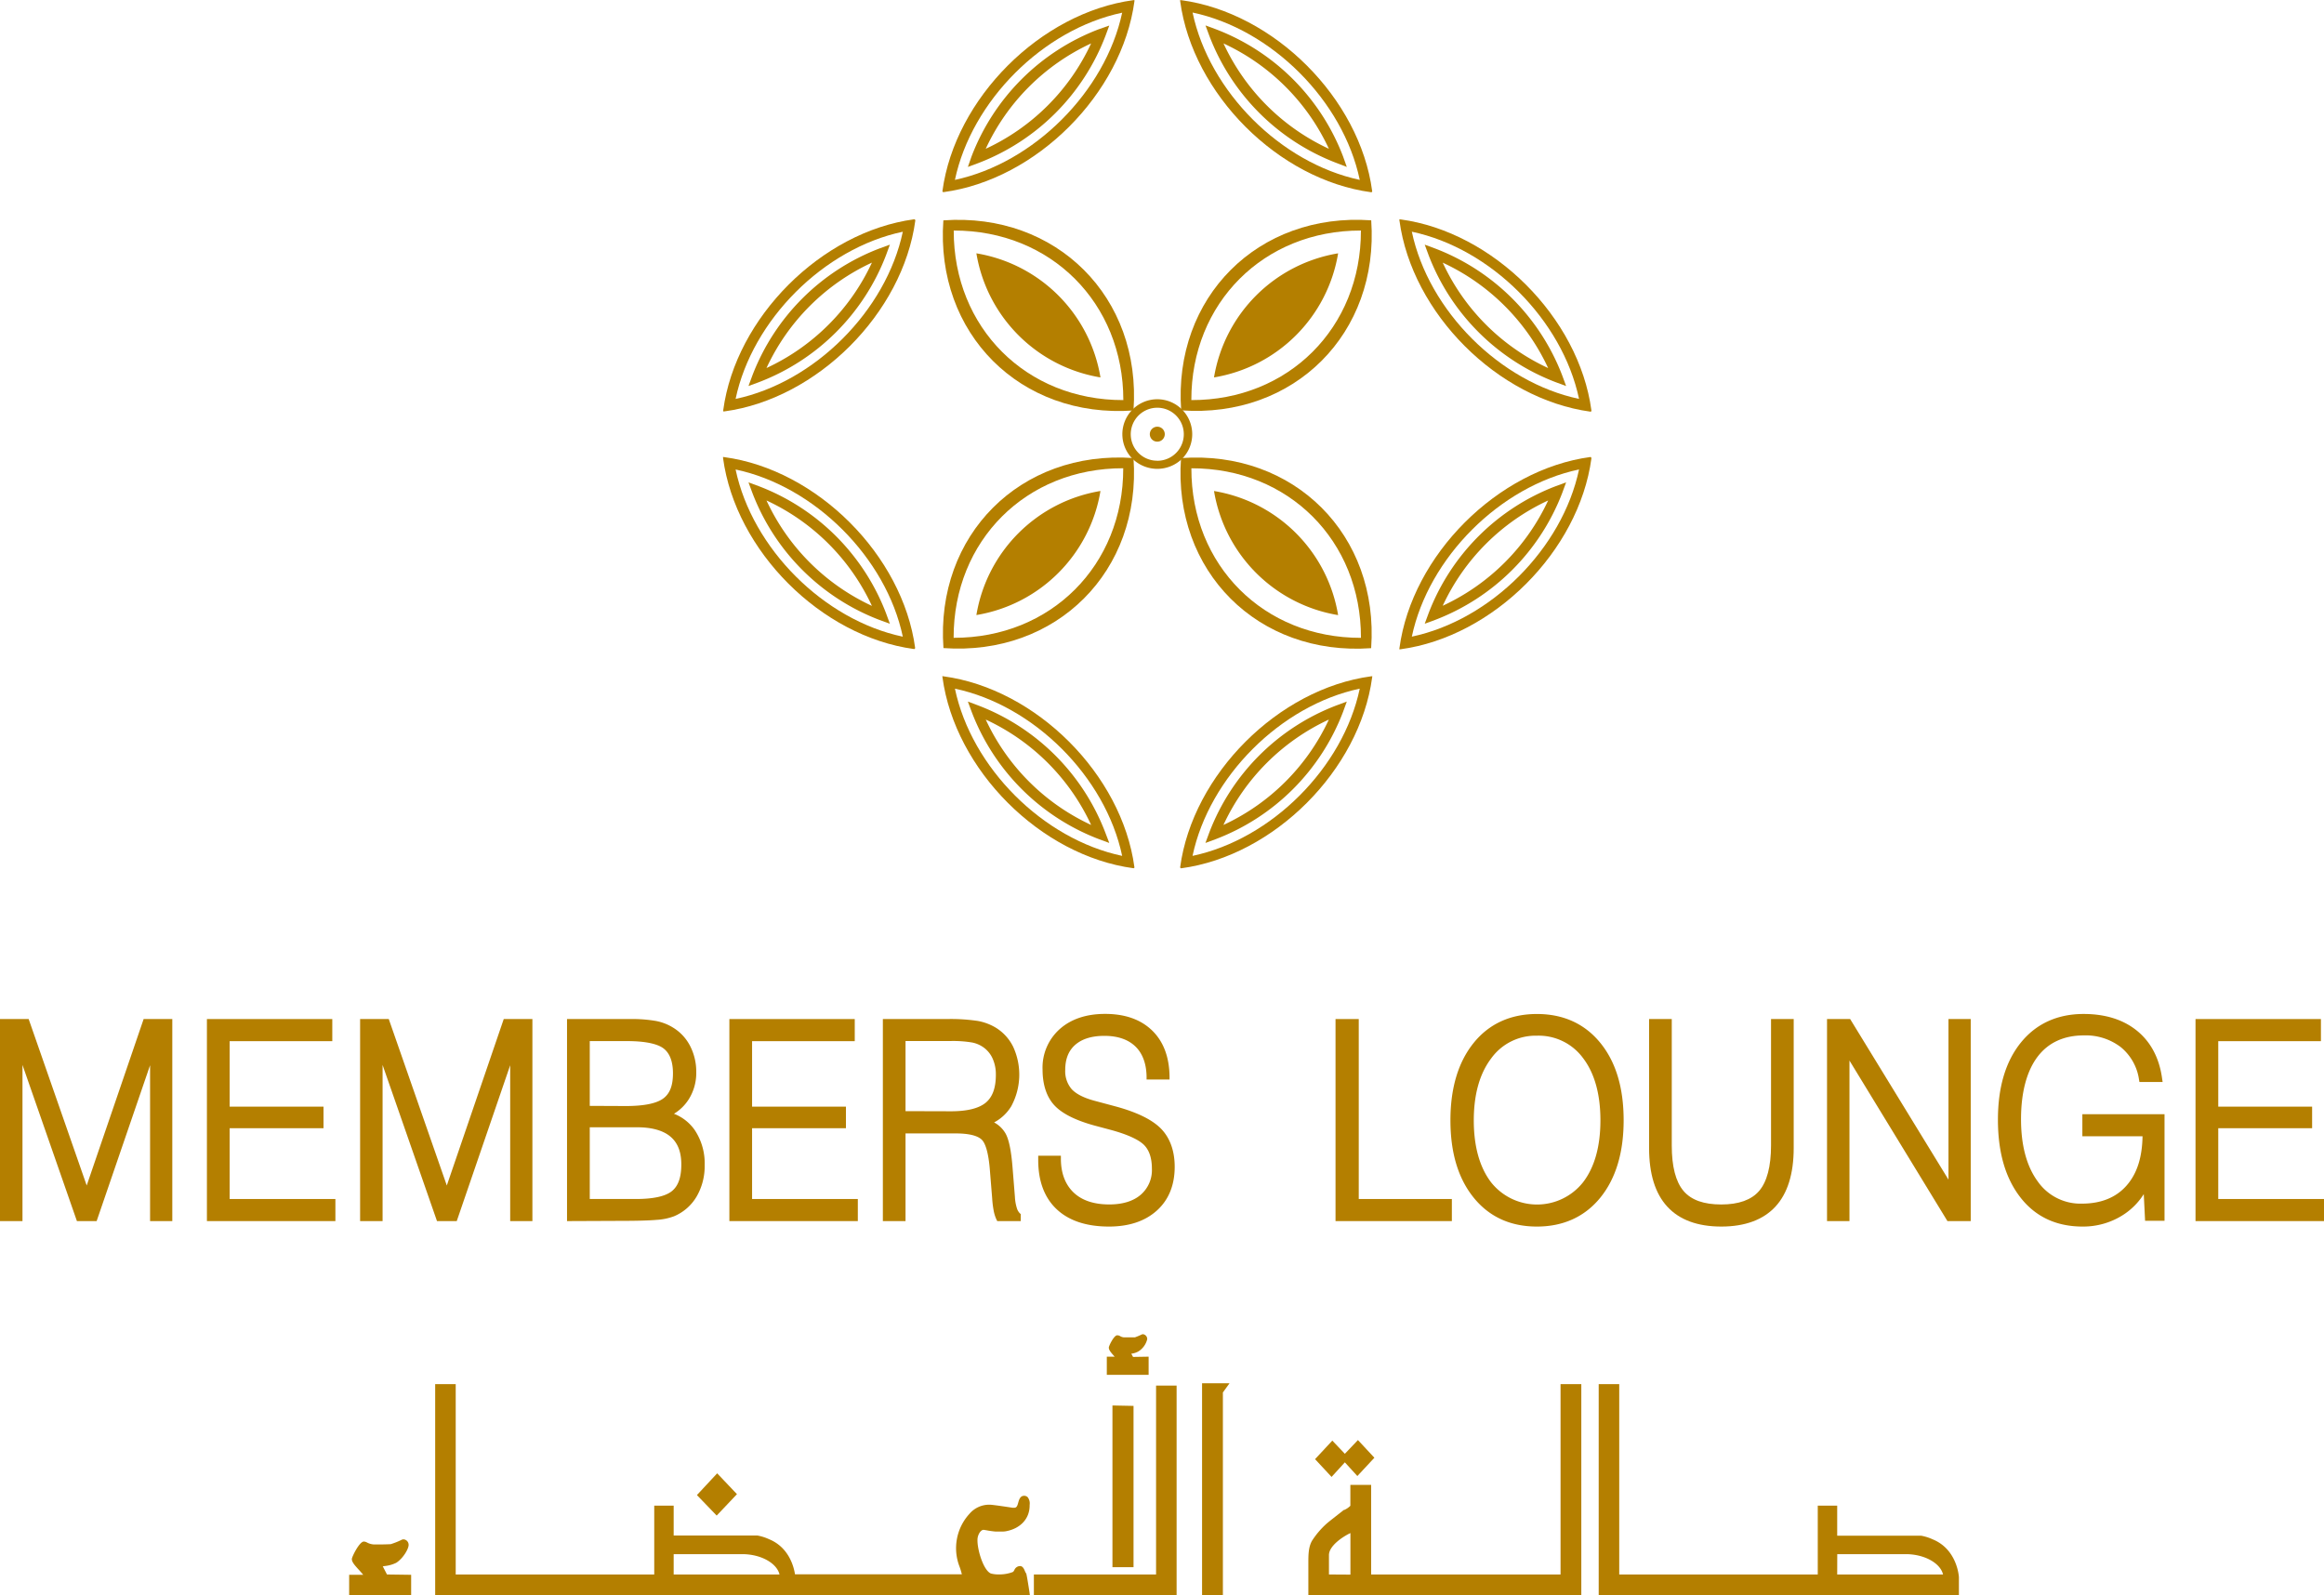 <svg id="Layer_1" data-name="Layer 1" xmlns="http://www.w3.org/2000/svg" viewBox="0 0 717.58 492.62"><defs><style>.cls-1{fill:#b47f00;}</style></defs><path class="cls-1" d="M181.64,537.66l-1.3-2.51.54-.09a10.62,10.62,0,0,0,3.6-1c2.12-1.33,3.84-4.29,3.84-5.52a1.69,1.69,0,0,0-1.59-1.73h-.06l-.28.06-.06,0a22.43,22.43,0,0,1-3.55,1.43c-1.36.06-2.22.08-2.81.08s-.91,0-1.25,0-.65,0-1.22,0a5.16,5.16,0,0,1-2-.58,2.25,2.25,0,0,0-1.07-.31h0c-1.41.17-3.64,4.77-3.64,5.39,0,.93.78,1.83,2.19,3.37.44.48.91,1,1.32,1.51h-4.34v6.41h19.14v-6.41Z" transform="translate(-62.15 -51.45)"/><polygon class="cls-1" points="221.44 454.97 215.19 461.69 221.29 468.02 227.55 461.41 221.44 454.97"/><path class="cls-1" d="M380,543s-.67-4.42-.95-5.54l-.08-.19-.1-.11c-.05-.07-.18-.38-.25-.53-.29-.7-.66-1.57-1.53-1.57a1.94,1.94,0,0,0-1.73,1.21c-.19.35-.3.54-.54.65a11.5,11.5,0,0,1-4.25.72,8.73,8.73,0,0,1-2.45-.28c-2.29-.89-4.31-7.45-4.15-10.62.07-1.3.93-2.87,1.89-2.87l.82.13a28.36,28.36,0,0,0,2.93.41c.38,0,.7,0,1,0s.61,0,.93,0a7,7,0,0,0,1.2-.1c4.52-.84,7.33-3.89,7.33-7.95v-.18a3.17,3.17,0,0,0-.58-2.36,1.52,1.52,0,0,0-1.1-.46c-1.25,0-1.59,1.23-1.83,2.08-.32,1.18-.52,1.62-1.33,1.62l-.36,0-1.66-.25c-1.48-.22-2.88-.43-4.67-.64a8.18,8.18,0,0,0-1-.06,8,8,0,0,0-6,2.76,15.71,15.71,0,0,0-3.09,16.43,20.26,20.26,0,0,1,.69,2.3H307.62c-.33-2.14-1.78-8.28-8-10.83a14.8,14.8,0,0,0-3.59-1.14H270.16V516.4h-6v21.26H202.86V478.88h-6.34v65.19H380.15ZM270.16,531.38h21.17c5.73,0,10.69,2.77,11.51,6.28H270.16Z" transform="translate(-62.15 -51.45)"/><path class="cls-1" d="M412,470.48l-.54-1a5.75,5.75,0,0,0,2.22-.72,6.14,6.14,0,0,0,2.69-3.74,1.48,1.48,0,0,0-1.34-1.56H415l-.28.07,0,0a20.66,20.66,0,0,1-2.13.9c-.91,0-1.48,0-1.87,0l-.8,0-.79,0a2.76,2.76,0,0,1-1.15-.39,1.51,1.51,0,0,0-.75-.23H407c-1,.21-2.48,3.29-2.48,3.77,0,.76.57,1.43,1.58,2.57l.23.25H403.9v5.61h12.91v-5.61Z" transform="translate(-62.15 -51.45)"/><polygon class="cls-1" points="343.49 434.02 343.49 483.96 350 483.96 350 434.15 343.49 434.02"/><polygon class="cls-1" points="356.96 427.88 356.96 486.21 319.23 486.21 319.23 492.62 363.3 492.62 363.3 427.88 356.96 427.88"/><polygon class="cls-1" points="371.16 427.17 371.16 492.62 377.59 492.62 377.59 430 379.63 427.17 371.16 427.17"/><polygon class="cls-1" points="419.29 444.7 415.25 448.94 411.38 444.87 406.05 450.6 411.15 456.08 415.25 451.58 419.11 455.81 424.37 450.16 419.29 444.7"/><path class="cls-1" d="M544,478.88v58.78H485.52V510H479.1v6.45a6.37,6.37,0,0,1-1.87,1.28l-.09,0-.05,0c-1,.81-4.51,3.5-5.4,4.3a26,26,0,0,0-4.44,5.24c-1.12,2-1.12,4.35-1.12,7.07v9.68h84.28V478.88Zm-71.51,58.78v-6c0-2.8,4.19-5.65,6.63-6.79v12.83Z" transform="translate(-62.15 -51.45)"/><path class="cls-1" d="M667,538.54c0-.35-.57-8.63-8.05-11.71a14.94,14.94,0,0,0-3.59-1.14H629.42V516.4h-6v21.26H562.12V478.88h-6.34v65.19H667Zm-37.56-7.16H650.6c5.72,0,10.69,2.77,11.5,6.28H629.42Z" transform="translate(-62.15 -51.45)"/><polygon class="cls-1" points="46.34 377.08 46.34 328.95 29.84 377.08 23.75 377.08 6.94 328.86 6.94 377.08 0 377.08 0 314.69 8.85 314.69 26.77 366.09 44.35 314.69 53.2 314.69 53.2 377.08 46.34 377.08"/><polygon class="cls-1" points="26.77 367.82 8.45 315.26 0.57 315.26 0.57 376.52 6.37 376.52 6.37 325.51 24.15 376.52 29.44 376.52 46.91 325.55 46.91 376.52 52.63 376.52 52.63 315.26 44.76 315.26 26.77 367.82"/><polygon class="cls-1" points="63.89 377.08 63.89 314.69 102.6 314.69 102.6 321.52 70.91 321.52 70.91 341.74 99.89 341.74 99.89 348.4 70.91 348.4 70.91 370.26 103.56 370.26 103.56 377.08 63.89 377.08"/><polygon class="cls-1" points="70.34 347.83 99.32 347.83 99.32 342.3 70.34 342.3 70.34 320.95 102.04 320.95 102.04 315.26 64.46 315.26 64.46 376.52 102.99 376.52 102.99 370.83 70.34 370.83 70.34 347.83"/><polygon class="cls-1" points="157.53 377.08 157.53 328.95 141.03 377.08 134.93 377.08 118.13 328.86 118.13 377.08 111.19 377.08 111.19 314.69 120.04 314.69 137.96 366.09 155.54 314.69 164.39 314.69 164.39 377.08 157.53 377.08"/><polygon class="cls-1" points="117.56 325.51 135.34 376.52 140.63 376.52 158.1 325.55 158.1 376.52 163.82 376.52 163.82 315.26 155.94 315.26 137.96 367.82 119.64 315.26 111.76 315.26 111.76 376.52 117.56 376.52 117.56 325.51"/><path class="cls-1" d="M237.23,428.53V366.14h19.55a42.2,42.2,0,0,1,7.89.59,15.46,15.46,0,0,1,5.22,2,14.28,14.28,0,0,1,5.34,5.71,17.34,17.34,0,0,1,1.9,8.1,15.24,15.24,0,0,1-2.35,8.43,14,14,0,0,1-4.53,4.42,13.94,13.94,0,0,1,6.39,5,18.5,18.5,0,0,1,3.09,10.83,18.71,18.71,0,0,1-2.48,9.72,14.64,14.64,0,0,1-6.95,6.09,18.19,18.19,0,0,1-5.41,1.12c-2.3.21-6.05.31-11.17.31Zm21.27-6.82c5.37,0,9.1-.82,11.1-2.43s2.92-4.33,2.92-8.24-1.12-6.69-3.34-8.58-5.72-2.9-10.26-2.9H244.25v22.15ZM255.37,393c5.58,0,9.47-.78,11.57-2.33s3-4.09,3-7.76-1-6.23-2.9-7.69-5.77-2.27-11.2-2.27H244.25v20Z" transform="translate(-62.15 -51.45)"/><path class="cls-1" d="M264.84,427.65a17.66,17.66,0,0,0,5.23-1.07,14,14,0,0,0,6.69-5.86,18.11,18.11,0,0,0,2.4-9.43,17.87,17.87,0,0,0-3-10.5,13.35,13.35,0,0,0-7.3-5.25,13.83,13.83,0,0,0,5.44-4.85,14.82,14.82,0,0,0,2.25-8.13,16.68,16.68,0,0,0-1.83-7.83,13.78,13.78,0,0,0-5.14-5.5,14.71,14.71,0,0,0-5-1.94,41,41,0,0,0-7.78-.58h-19V428h15.92C258.81,428,262.55,427.86,264.84,427.65ZM243.68,372.4h12.18c5.56,0,9.44.8,11.54,2.39s3.13,4.3,3.13,8.14-1.1,6.63-3.26,8.22-6.2,2.44-11.9,2.44H243.68Zm0,26.59h15.24c4.68,0,8.26,1,10.63,3s3.54,5,3.54,9-1,7-3.13,8.68-6,2.55-11.46,2.55H243.68Z" transform="translate(-62.15 -51.45)"/><polygon class="cls-1" points="225.21 377.08 225.21 314.69 263.92 314.69 263.92 321.52 232.22 321.52 232.22 341.74 261.2 341.74 261.2 348.4 232.22 348.4 232.22 370.26 264.87 370.26 264.87 377.08 225.21 377.08"/><polygon class="cls-1" points="264.31 370.83 231.66 370.83 231.66 347.83 260.64 347.83 260.64 342.3 231.66 342.3 231.66 320.95 263.35 320.95 263.35 315.26 225.77 315.26 225.77 376.52 264.31 376.52 264.31 370.83"/><path class="cls-1" d="M370.07,428.53l-.26-.52a11.59,11.59,0,0,1-.84-2.69,30.39,30.39,0,0,1-.47-3.86l-.65-8c-.46-6.6-1.61-9.09-2.5-10-1.25-1.3-4-2-8.09-2H341.75v27.08h-7V366.14h19.7a56.3,56.3,0,0,1,9.65.59,16.59,16.59,0,0,1,5.4,2,14.34,14.34,0,0,1,5.47,5.94,20.53,20.53,0,0,1-.57,18.39,13.68,13.68,0,0,1-5.3,5,9,9,0,0,1,3.47,3.31c1.08,1.83,1.81,5.32,2.23,10.67l.73,9.08a13.51,13.51,0,0,0,.57,3.32,3.87,3.87,0,0,0,.92,1.66l.31.27v2.16Zm-14.3-33.91c5,0,8.62-.89,10.75-2.66s3.12-4.62,3.12-8.62a11.82,11.82,0,0,0-1-5,8.54,8.54,0,0,0-2.81-3.45,9.1,9.1,0,0,0-3.42-1.49,35,35,0,0,0-6.94-.47H341.75v21.65Z" transform="translate(-62.15 -51.45)"/><path class="cls-1" d="M341.18,400.88h16.08c4.27,0,7.12.73,8.5,2.17s2.28,4.94,2.66,10.36l.65,8a29.32,29.32,0,0,0,.46,3.79,11.2,11.2,0,0,0,.79,2.55l.1.2h6.32v-1.34l-.12-.1a4.4,4.4,0,0,1-1.08-1.9,14.65,14.65,0,0,1-.6-3.45l-.72-9.09c-.42-5.25-1.12-8.66-2.15-10.43a9,9,0,0,0-4.28-3.6,13.17,13.17,0,0,0,6.11-5.27,20,20,0,0,0,.55-17.84,14,14,0,0,0-5.26-5.72,16.26,16.26,0,0,0-5.22-1.93,55,55,0,0,0-9.54-.58H335.3V428h5.88Zm0-28.48h14.29a36.34,36.34,0,0,1,7.07.48,9.79,9.79,0,0,1,3.62,1.59,9,9,0,0,1,3,3.68,12.25,12.25,0,0,1,1.06,5.19c0,4.17-1.12,7.22-3.33,9.05s-6,2.8-11.11,2.8H341.18Z" transform="translate(-62.15 -51.45)"/><path class="cls-1" d="M404.56,430.22c-6.91,0-12.34-1.79-16.12-5.33s-5.72-8.66-5.72-15.2v-1.34h7v.91c0,4.49,1.37,8,3.92,10.44s6.26,3.69,11,3.69c4.14,0,7.42-1,9.74-3a10.05,10.05,0,0,0,3.44-8.07c0-3.19-.8-5.63-2.38-7.25s-5-3.24-10.09-4.64L400,399c-5.91-1.63-10.08-3.76-12.4-6.34s-3.54-6.3-3.54-10.95a15.94,15.94,0,0,1,5.32-12.49c3.5-3.1,8.21-4.67,14-4.67,6.13,0,11,1.72,14.5,5.11s5.31,8.18,5.39,14.21v.94h-7.09v-.91c-.07-4-1.24-7.16-3.47-9.31s-5.45-3.26-9.56-3.26c-3.88,0-6.9.93-9,2.77s-3.09,4.42-3.09,7.77a8.49,8.49,0,0,0,2,5.93c1.36,1.46,3.68,2.66,6.91,3.54l6.57,1.76c6.64,1.79,11.39,4.12,14.11,6.91s4.21,6.8,4.21,11.74c0,5.67-1.85,10.22-5.49,13.51S410.76,430.22,404.56,430.22Z" transform="translate(-62.15 -51.45)"/><path class="cls-1" d="M404.56,429.65c6.06,0,10.9-1.61,14.41-4.78s5.3-7.58,5.3-13.09c0-4.79-1.36-8.6-4-11.35s-7.32-5-13.86-6.75l-6.57-1.77c-3.33-.91-5.75-2.15-7.17-3.7a9,9,0,0,1-2.13-6.31c0-3.52,1.11-6.27,3.29-8.19s5.34-2.91,9.36-2.91c4.26,0,7.62,1.14,10,3.41s3.56,5.53,3.63,9.71v.36h5.95v-.37c-.08-5.88-1.83-10.53-5.21-13.81s-8.13-5-14.11-5c-5.65,0-10.23,1.53-13.62,4.53a15.4,15.4,0,0,0-5.14,12.07c0,4.51,1.15,8.07,3.41,10.58s6.31,4.56,12.12,6.16l5.35,1.44c5.16,1.43,8.65,3,10.35,4.8s2.54,4.3,2.54,7.64a10.62,10.62,0,0,1-3.64,8.5c-2.43,2.05-5.84,3.1-10.11,3.1-4.88,0-8.71-1.3-11.38-3.85s-4-6.19-4.09-10.84v-.36h-5.87v.78c0,6.37,1.86,11.35,5.54,14.79S397.79,429.65,404.56,429.65Z" transform="translate(-62.15 -51.45)"/><polygon class="cls-1" points="412.37 377.08 412.37 314.69 419.54 314.69 419.54 370.26 448.29 370.26 448.29 377.08 412.37 377.08"/><polygon class="cls-1" points="447.73 370.83 418.97 370.83 418.97 315.26 412.94 315.26 412.94 376.52 447.73 376.52 447.73 370.83"/><path class="cls-1" d="M536.7,430.22c-8.16,0-14.73-3-19.53-8.94S510,407.38,510,397.4s2.42-18,7.17-23.89,11.37-8.93,19.53-8.93,14.77,3,19.59,8.93,7.19,13.9,7.19,23.89-2.42,18-7.19,23.88S544.89,430.22,536.7,430.22Zm0-58.94a16.89,16.89,0,0,0-14.11,7c-3.57,4.7-5.38,11.15-5.38,19.15s1.79,14.46,5.32,19.1a18.12,18.12,0,0,0,28.43,0c3.55-4.63,5.35-11.07,5.35-19.12s-1.8-14.55-5.36-19.21A17,17,0,0,0,536.7,371.28Z" transform="translate(-62.15 -51.45)"/><path class="cls-1" d="M555.85,373.87c-4.7-5.79-11.14-8.73-19.15-8.73s-14.4,2.94-19.09,8.73-7,13.68-7,23.53,2.37,17.76,7,23.53,11.11,8.72,19.09,8.72,14.45-2.93,19.15-8.72,7.06-13.68,7.06-23.53S560.53,379.63,555.85,373.87Zm-4.44,43A17.64,17.64,0,0,1,536.7,424a17.45,17.45,0,0,1-14.62-7.11c-3.61-4.75-5.44-11.3-5.44-19.45s1.85-14.69,5.49-19.49a18.52,18.52,0,0,1,29.27-.06c3.63,4.76,5.48,11.34,5.48,19.55S555,412.13,551.41,416.86Z" transform="translate(-62.15 -51.45)"/><path class="cls-1" d="M593.64,430.22c-7.33,0-12.94-2.07-16.69-6.16s-5.61-10.14-5.61-18.07V366.14h7v39.07c0,6.45,1.22,11.16,3.62,14s6.29,4.19,11.67,4.19,9.31-1.41,11.7-4.2,3.66-7.53,3.66-14V366.14h7V406c0,7.9-1.89,14-5.63,18.05S601,430.22,593.64,430.22Z" transform="translate(-62.15 -51.45)"/><path class="cls-1" d="M593.64,429.65c7.18,0,12.67-2,16.32-6s5.49-9.92,5.49-17.67V366.71h-5.89v38.5c0,6.59-1.27,11.42-3.79,14.35s-6.59,4.4-12.13,4.4-9.62-1.48-12.1-4.4-3.76-7.76-3.76-14.35v-38.5H571.9V406c0,7.78,1.84,13.73,5.47,17.69S586.48,429.65,593.64,429.65Z" transform="translate(-62.15 -51.45)"/><polygon class="cls-1" points="601.31 377.08 571.06 327.51 571.06 377.08 564.13 377.08 564.13 314.69 571.27 314.69 601.63 364.28 601.63 314.69 608.5 314.69 608.5 377.08 601.31 377.08"/><polygon class="cls-1" points="602.2 366.29 571.06 315.43 570.95 315.26 564.69 315.26 564.69 376.52 570.5 376.52 570.5 325.49 601.63 376.52 607.93 376.52 607.93 315.26 602.2 315.26 602.2 366.29"/><path class="cls-1" d="M705.21,430.22c-8.09,0-14.56-3-19.22-9s-6.94-13.95-6.94-24,2.38-18,7.09-23.82,11.27-8.83,19.37-8.83c6.74,0,12.31,1.76,16.55,5.24s6.85,8.46,7.69,14.76l.15,1h-7.16l-.13-.76a15.83,15.83,0,0,0-5.63-10,17.77,17.77,0,0,0-11.39-3.62c-6.17,0-11,2.22-14.31,6.6s-5.1,10.94-5.1,19.27c0,8.07,1.72,14.52,5.13,19.18a16.1,16.1,0,0,0,13.67,6.9c5.88,0,10.52-1.87,13.78-5.57s4.83-8.72,4.94-15.23H705.12v-6.82h25.37v32.92h-6l-.41-8.24a20.84,20.84,0,0,1-6.53,6.52A22.82,22.82,0,0,1,705.21,430.22Z" transform="translate(-62.15 -51.45)"/><path class="cls-1" d="M705.69,401.87h18.58c0,6.92-1.73,12.36-5.09,16.17s-8.15,5.75-14.2,5.75a16.65,16.65,0,0,1-14.13-7.12c-3.48-4.77-5.24-11.33-5.24-19.52,0-8.46,1.76-15,5.22-19.61s8.41-6.83,14.76-6.83a18.23,18.23,0,0,1,11.74,3.75,16.36,16.36,0,0,1,5.84,10.3l.05.3h6l-.06-.41c-.82-6.15-3.34-11-7.49-14.39s-9.58-5.12-16.19-5.12c-7.92,0-14.29,2.91-18.93,8.63s-7,13.59-7,23.46,2.3,17.93,6.83,23.69,10.86,8.73,18.77,8.73a22.29,22.29,0,0,0,12.06-3.32,20.47,20.47,0,0,0,7.3-8l.48,9.62h4.87V396.17H705.69Z" transform="translate(-62.15 -51.45)"/><polygon class="cls-1" points="677.91 377.08 677.91 314.69 716.63 314.69 716.63 321.52 684.93 321.52 684.93 341.74 713.91 341.74 713.91 348.4 684.93 348.4 684.93 370.26 717.58 370.26 717.58 377.08 677.91 377.08"/><polygon class="cls-1" points="684.36 370.83 684.36 347.83 713.35 347.83 713.35 342.3 684.36 342.3 684.36 320.95 716.06 320.95 716.06 315.26 678.48 315.26 678.48 376.52 717.02 376.52 717.02 370.83 684.36 370.83"/><path class="cls-1" d="M485.53,119.48h0Z" transform="translate(-62.15 -51.45)"/><path class="cls-1" d="M485.5,260.3c-28.63,3.86-55.07,30.3-58.95,58.93v.12l.08.1.13.13.14,0c28.63-3.87,55.06-30.32,58.93-58.94l.05-.37Zm-55.13,55.45c5.15-24.4,27.23-46.48,51.63-51.64C476.85,288.52,454.77,310.59,430.37,315.75Z" transform="translate(-62.15 -51.45)"/><path class="cls-1" d="M474.8,269.29a68,68,0,0,0-39.26,39.25l-1.19,3.22,3.22-1.19a68,68,0,0,0,39.26-39.25L478,268.1ZM439.91,306.2a66.85,66.85,0,0,1,32.55-32.54A66.85,66.85,0,0,1,439.91,306.2Z" transform="translate(-62.15 -51.45)"/><path class="cls-1" d="M412.42,319.23c-3.87-28.63-30.32-55.07-58.95-58.93l-.36-.05.05.37c3.86,28.62,30.3,55.07,58.93,58.94h.17l.18-.22ZM357,264.11c24.41,5.16,46.48,27.24,51.64,51.64C384.21,310.59,362.13,288.52,357,264.11Z" transform="translate(-62.15 -51.45)"/><path class="cls-1" d="M403.43,308.54a68,68,0,0,0-39.25-39.25L361,268.1l1.19,3.22a68,68,0,0,0,39.25,39.25l3.22,1.19Zm-36.91-34.88a66.78,66.78,0,0,1,32.54,32.54A66.78,66.78,0,0,1,366.52,273.66Z" transform="translate(-62.15 -51.45)"/><path class="cls-1" d="M412.09,51.5c-28.62,3.86-55.07,30.3-58.94,58.93l0,.14.22.21.13,0c28.63-3.87,55.07-30.32,58.93-58.94l0-.37ZM357,107c5.16-24.4,27.23-46.48,51.64-51.63C403.44,79.72,381.36,101.79,357,107Z" transform="translate(-62.15 -51.45)"/><path class="cls-1" d="M401.39,60.49a68,68,0,0,0-39.25,39.25L361,103l3.22-1.19a68,68,0,0,0,39.25-39.25l1.19-3.22ZM366.51,97.4a66.78,66.78,0,0,1,32.54-32.54A66.78,66.78,0,0,1,366.51,97.4Z" transform="translate(-62.15 -51.45)"/><path class="cls-1" d="M485.83,110.43C482,81.8,455.51,55.36,426.88,51.5l-.37,0,.05.37c3.87,28.62,30.3,55.07,58.93,58.94h.16l.2-.19ZM430.38,55.32C454.78,60.47,476.86,82.55,482,107,457.61,101.79,435.54,79.72,430.38,55.32Z" transform="translate(-62.15 -51.45)"/><path class="cls-1" d="M476.84,99.74a68,68,0,0,0-39.25-39.25l-3.22-1.19,1.19,3.22a68,68,0,0,0,39.24,39.25L478,103ZM439.93,64.86A66.78,66.78,0,0,1,472.47,97.4,66.78,66.78,0,0,1,439.93,64.86Z" transform="translate(-62.15 -51.45)"/><path class="cls-1" d="M553.52,178.13c-3.87-28.63-30.31-55.06-58.94-58.93l-.37,0,.05.37c3.86,28.63,30.3,55.07,58.93,59h.16l.19-.2ZM498.08,123c24.4,5.16,46.47,27.23,51.63,51.63C525.31,169.5,503.23,147.42,498.08,123Z" transform="translate(-62.15 -51.45)"/><path class="cls-1" d="M544.54,167.45a68.07,68.07,0,0,0-39.26-39.26L502.06,127l1.19,3.22a68,68,0,0,0,39.25,39.25l3.22,1.19Zm-36.92-34.89a66.91,66.91,0,0,1,32.55,32.55A66.74,66.74,0,0,1,507.62,132.56Z" transform="translate(-62.15 -51.45)"/><path class="cls-1" d="M553.33,192.58l-.14,0c-28.63,3.88-55.07,30.32-58.93,59l-.05.37.37,0c28.63-3.87,55.07-30.3,58.95-58.93v-.16Zm-55.25,55.47c5.15-24.4,27.23-46.48,51.63-51.63C544.55,220.82,522.48,242.89,498.08,248.05Z" transform="translate(-62.15 -51.45)"/><path class="cls-1" d="M542.5,201.59a68,68,0,0,0-39.25,39.25l-1.19,3.22,3.22-1.18a68.07,68.07,0,0,0,39.26-39.26l1.18-3.22Zm-34.88,36.92A66.74,66.74,0,0,1,540.17,206,66.91,66.91,0,0,1,507.62,238.51Z" transform="translate(-62.15 -51.45)"/><path class="cls-1" d="M344.72,251.54c-3.87-28.63-30.31-55.07-58.94-58.93l-.37-.05,0,.37c3.86,28.63,30.3,55.07,58.93,58.94h.16l.19-.2Zm-55.44-55.11c24.4,5.15,46.48,27.23,51.63,51.63C316.51,242.91,294.43,220.83,289.28,196.43Z" transform="translate(-62.15 -51.45)"/><path class="cls-1" d="M335.74,240.85a68,68,0,0,0-39.26-39.25l-3.22-1.19,1.19,3.22a68,68,0,0,0,39.25,39.26l3.22,1.18ZM298.82,206a66.82,66.82,0,0,1,32.55,32.55A66.82,66.82,0,0,1,298.82,206Z" transform="translate(-62.15 -51.45)"/><path class="cls-1" d="M344.53,119.17l-.14,0c-28.63,3.88-55.07,30.32-58.93,58.95l0,.37.37,0c28.63-3.87,55.07-30.3,58.94-58.93v-.16Zm-55.25,55.47c5.15-24.4,27.23-46.48,51.63-51.63C335.76,147.41,313.68,169.49,289.28,174.64Z" transform="translate(-62.15 -51.45)"/><path class="cls-1" d="M333.7,128.18a68,68,0,0,0-39.25,39.25l-1.19,3.22,3.22-1.18a68,68,0,0,0,39.26-39.25l1.18-3.22ZM298.82,165.1a66.78,66.78,0,0,1,32.55-32.55A66.87,66.87,0,0,1,298.82,165.1Z" transform="translate(-62.15 -51.45)"/><path class="cls-1" d="M482.37,248.42c-30,.06-52.42-22.37-52.36-52.36,30-.06,52.42,22.37,52.36,52.36m3.15,3.17,0,0c2.49-34.92-23.78-61.2-58.71-58.68-2.51,34.92,23.76,61.2,58.68,58.7Z" transform="translate(-62.15 -51.45)"/><path class="cls-1" d="M437,203.08a46.56,46.56,0,0,1,38.32,38.32A46.58,46.58,0,0,1,437,203.08Z" transform="translate(-62.15 -51.45)"/><path class="cls-1" d="M409,175c-30,.06-52.42-22.37-52.37-52.36C386.59,122.59,409,145,409,175m3.14,3.18,0,0c2.5-34.92-23.78-61.19-58.71-58.68-2.51,34.93,23.76,61.21,58.68,58.71Z" transform="translate(-62.15 -51.45)"/><path class="cls-1" d="M363.63,129.68A46.54,46.54,0,0,1,401.94,168,46.55,46.55,0,0,1,363.63,129.68Z" transform="translate(-62.15 -51.45)"/><path class="cls-1" d="M430,175c-.06-30,22.37-52.42,52.36-52.36.06,30-22.37,52.42-52.36,52.36m-3.17,3.17h0Zm0,0c34.93,2.52,61.2-23.76,58.71-58.68l0,0c-34.92-2.5-61.19,23.78-58.68,58.7Z" transform="translate(-62.15 -51.45)"/><path class="cls-1" d="M437,168a46.58,46.58,0,0,1,38.32-38.32A46.56,46.56,0,0,1,437,168Z" transform="translate(-62.15 -51.45)"/><path class="cls-1" d="M356.6,248.41c-.05-30,22.37-52.42,52.37-52.36.06,30-22.38,52.42-52.37,52.36m-3.17,3.17h0Zm0,0c34.93,2.51,61.21-23.76,58.71-58.68l0,0c-34.92-2.5-61.19,23.78-58.68,58.71Z" transform="translate(-62.15 -51.45)"/><path class="cls-1" d="M363.63,241.38a46.55,46.55,0,0,1,38.31-38.31A46.54,46.54,0,0,1,363.63,241.38Z" transform="translate(-62.15 -51.45)"/><path class="cls-1" d="M419.48,174.74a10.79,10.79,0,0,1,7.63,18.42,11,11,0,0,1-15.25,0h0a10.79,10.79,0,0,1,7.62-18.42Zm0,19a8.19,8.19,0,1,0-5.79-2.4h0A8.12,8.12,0,0,0,419.48,193.72Z" transform="translate(-62.15 -51.45)"/><path class="cls-1" d="M417.85,183.9a2.31,2.31,0,1,1,0,3.26A2.31,2.31,0,0,1,417.85,183.9Z" transform="translate(-62.15 -51.45)"/></svg>